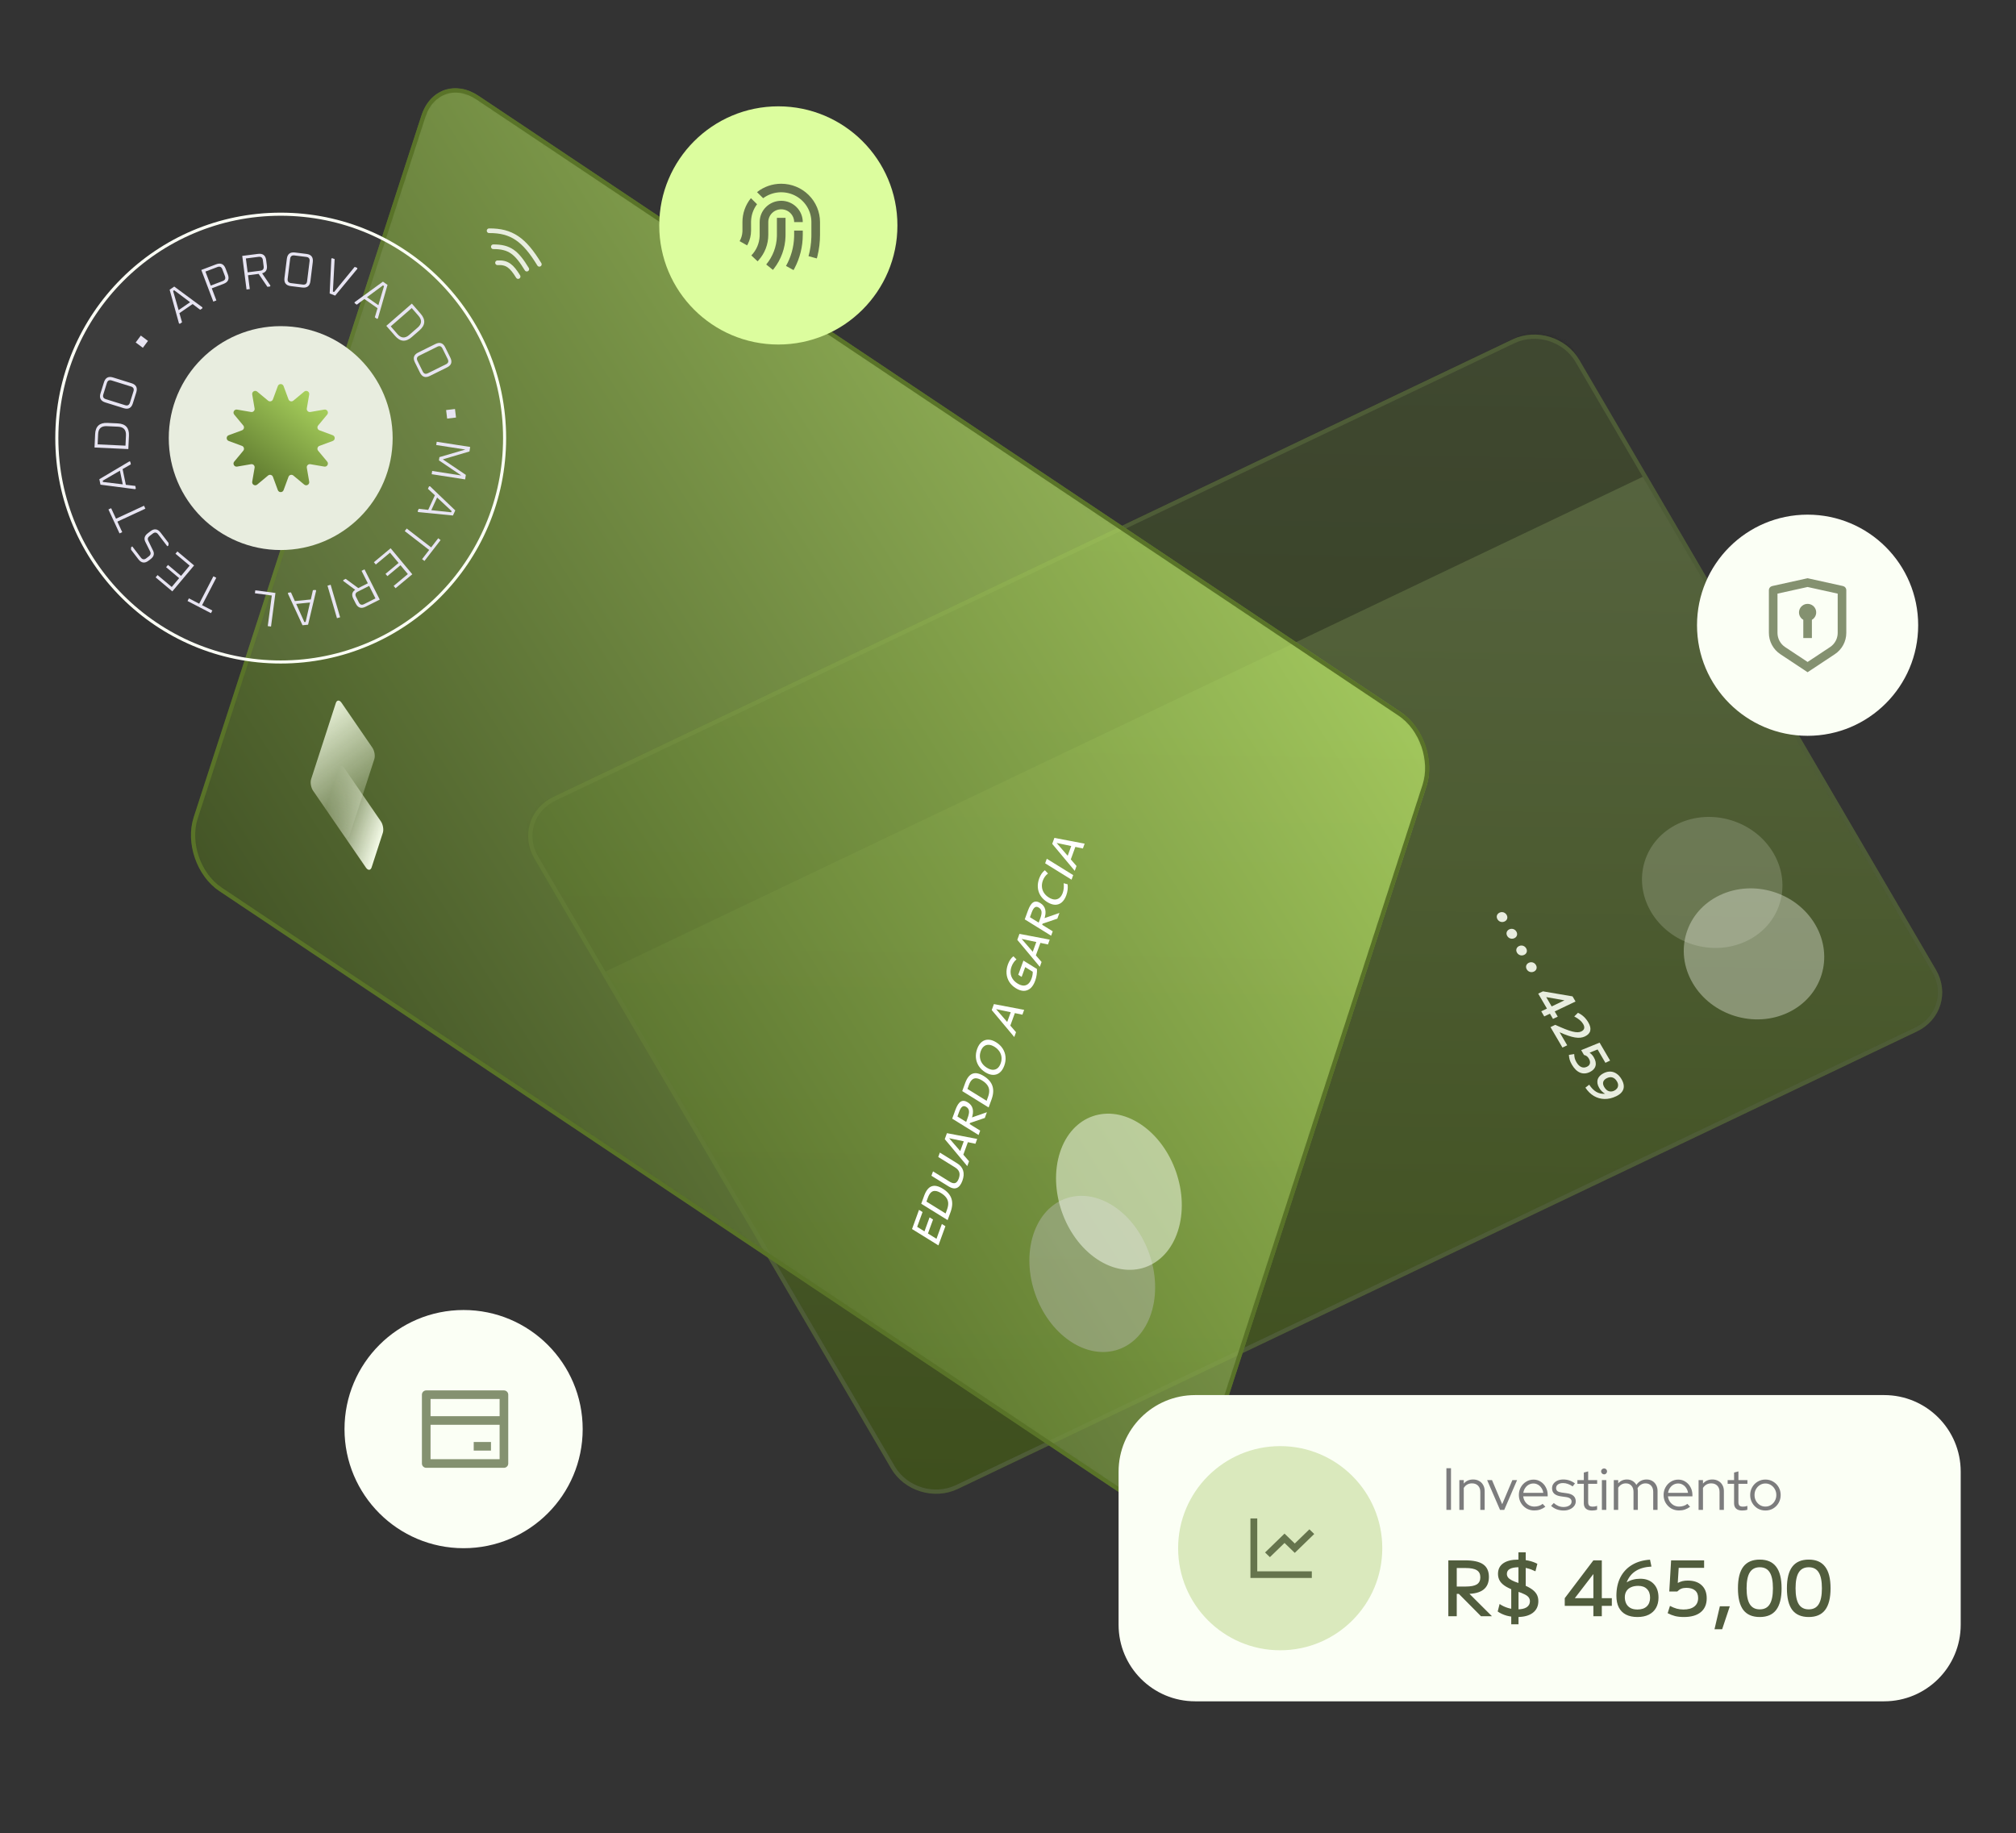 <svg width="474" height="431" viewBox="0 0 474 431" fill="none" xmlns="http://www.w3.org/2000/svg">
<rect x="0" y="0" width="474" height="431" fill="#333333" stroke="none"/>
<mask id="mask0_4_1324" style="mask-type:luminance" maskUnits="userSpaceOnUse" x="124" y="78" width="333" height="274">
<path d="M225.216 350.055L450.746 242.483C456.313 239.828 458.302 233.359 455.188 228.035L371.328 84.641C368.215 79.317 361.178 77.153 355.611 79.808L130.08 187.381C124.513 190.036 122.525 196.505 125.638 201.829L209.498 345.223C212.612 350.547 219.649 352.711 225.216 350.055Z" fill="white"/>
</mask>
<g mask="url(#mask0_4_1324)">
<path d="M225.216 350.055L450.746 242.483C456.313 239.828 458.302 233.359 455.188 228.035L371.328 84.641C368.215 79.317 361.178 77.153 355.611 79.808L130.08 187.381C124.513 190.036 122.525 196.505 125.638 201.829L209.498 345.223C212.612 350.547 219.649 352.711 225.216 350.055Z" fill="url(#paint0_linear_4_1324)"/>
<path d="M387.139 111.674L365.645 74.921L119.955 192.109L141.449 228.862L387.139 111.674Z" fill="#1A1C15" fill-opacity="0.4"/>
<path d="M352.082 216.134C351.966 215.935 351.908 215.732 351.908 215.527C351.912 215.328 351.968 215.145 352.077 214.978C352.192 214.808 352.351 214.675 352.552 214.579C352.76 214.479 352.972 214.436 353.185 214.449C353.406 214.459 353.605 214.52 353.783 214.633C353.971 214.749 354.123 214.906 354.24 215.105C354.356 215.304 354.412 215.504 354.408 215.703C354.411 215.899 354.355 216.082 354.24 216.252C354.131 216.419 353.976 216.55 353.774 216.646C353.566 216.746 353.352 216.79 353.131 216.781C352.917 216.768 352.718 216.706 352.534 216.597C352.349 216.488 352.199 216.333 352.082 216.134ZM354.379 220.062C354.263 219.862 354.205 219.66 354.205 219.454C354.209 219.255 354.265 219.072 354.374 218.905C354.489 218.735 354.647 218.602 354.849 218.506C355.057 218.407 355.268 218.364 355.482 218.377C355.703 218.386 355.902 218.448 356.08 218.56C356.268 218.676 356.42 218.834 356.536 219.033C356.653 219.232 356.709 219.431 356.705 219.63C356.708 219.826 356.652 220.009 356.537 220.179C356.428 220.346 356.273 220.478 356.071 220.574C355.863 220.673 355.648 220.718 355.428 220.708C355.214 220.695 355.015 220.634 354.831 220.525C354.646 220.415 354.496 220.261 354.379 220.062ZM356.676 223.989C356.56 223.79 356.502 223.588 356.502 223.382C356.506 223.183 356.562 223 356.671 222.833C356.786 222.663 356.944 222.53 357.146 222.434C357.354 222.334 357.565 222.291 357.779 222.304C358 222.314 358.199 222.375 358.377 222.488C358.565 222.604 358.717 222.761 358.833 222.96C358.95 223.16 359.006 223.359 359.002 223.558C359.005 223.754 358.949 223.937 358.834 224.107C358.725 224.274 358.57 224.405 358.368 224.501C358.16 224.601 357.945 224.646 357.725 224.636C357.511 224.623 357.312 224.561 357.128 224.452C356.943 224.343 356.793 224.188 356.676 223.989ZM358.973 227.917C358.857 227.718 358.799 227.515 358.799 227.31C358.803 227.11 358.859 226.927 358.967 226.761C359.083 226.59 359.241 226.457 359.443 226.361C359.651 226.262 359.862 226.219 360.076 226.232C360.297 226.242 360.496 226.303 360.673 226.415C360.861 226.531 361.014 226.689 361.13 226.888C361.247 227.087 361.303 227.286 361.299 227.485C361.302 227.681 361.246 227.864 361.13 228.034C361.022 228.201 360.867 228.333 360.665 228.429C360.457 228.528 360.242 228.573 360.022 228.563C359.808 228.55 359.609 228.489 359.424 228.38C359.24 228.27 359.09 228.116 358.973 227.917ZM362.376 237.769L363.717 237.13L361.659 233.611L362.778 233.077L369.734 234.259L370.439 235.464L365.54 237.801L366.256 239.025L365.137 239.559L364.421 238.335L363.081 238.974L362.376 237.769ZM363.552 234.446L364.827 236.625L367.81 235.202L367.799 235.183L363.573 234.437L363.552 234.446ZM365.669 240.952C366.559 241.358 367.334 241.691 367.993 241.952C368.653 242.213 369.22 242.403 369.693 242.522C370.167 242.641 370.571 242.699 370.904 242.696C371.244 242.69 371.532 242.631 371.767 242.519C372.547 242.147 372.698 241.553 372.22 240.737C371.841 240.088 371.146 239.503 370.137 238.982L371.012 238.12C372.026 238.59 372.837 239.345 373.446 240.387C373.882 241.132 374.032 241.784 373.894 242.343C373.764 242.898 373.345 243.344 372.64 243.681C372.324 243.831 371.973 243.929 371.587 243.974C371.207 244.015 370.779 243.997 370.304 243.919C369.829 243.842 369.296 243.702 368.705 243.499C368.117 243.302 367.456 243.038 366.72 242.707L366.7 242.717L368.482 245.763L367.363 246.296L364.55 241.486L365.669 240.952ZM369.583 250.312C369.346 249.907 369.172 249.522 369.061 249.155C368.96 248.792 368.898 248.415 368.876 248.023L370.124 247.822C370.141 248.217 370.187 248.561 370.263 248.853C370.35 249.149 370.478 249.441 370.647 249.73C370.978 250.296 371.353 250.672 371.771 250.859C372.2 251.048 372.647 251.033 373.11 250.812C373.514 250.619 373.75 250.355 373.819 250.017C373.899 249.684 373.811 249.298 373.555 248.861C373.416 248.623 373.259 248.443 373.085 248.321C372.917 248.196 372.697 248.099 372.425 248.031L371.766 246.904L376.094 245.135L378.564 249.357L377.465 249.881L375.627 246.739L373.751 247.498L373.762 247.517C373.969 247.665 374.145 247.819 374.291 247.98C374.447 248.144 374.59 248.339 374.722 248.564C375.162 249.315 375.299 249.998 375.133 250.611C374.968 251.225 374.518 251.706 373.786 252.055C372.98 252.44 372.213 252.481 371.486 252.178C370.77 251.879 370.135 251.257 369.583 250.312ZM381.25 253.73C381.588 254.308 381.766 254.848 381.784 255.349C381.802 255.85 381.661 256.299 381.361 256.697C381.065 257.102 380.607 257.451 379.989 257.746C379.062 258.189 378.151 258.401 377.255 258.384C376.371 258.371 375.544 258.14 374.776 257.693C374.007 257.246 373.335 256.589 372.759 255.721L373.653 255.023C374.166 255.798 374.723 256.362 375.326 256.716C375.935 257.066 376.611 257.216 377.355 257.166L377.354 257.142C377.077 256.978 376.825 256.781 376.597 256.553C376.373 256.331 376.17 256.066 375.99 255.758C375.573 255.044 375.462 254.378 375.659 253.758C375.859 253.145 376.345 252.654 377.118 252.286C377.655 252.029 378.178 251.916 378.685 251.945C379.192 251.974 379.663 252.14 380.097 252.443C380.539 252.742 380.923 253.171 381.25 253.73ZM380.171 254.244C379.893 253.769 379.548 253.465 379.135 253.333C378.733 253.204 378.301 253.25 377.837 253.471C377.373 253.692 377.08 253.984 376.957 254.347C376.844 254.713 376.92 255.121 377.183 255.571C377.371 255.892 377.586 256.143 377.829 256.323C378.078 256.5 378.346 256.598 378.633 256.618C378.93 256.64 379.226 256.581 379.522 256.44C379.784 256.315 379.999 256.147 380.167 255.935C380.34 255.73 380.432 255.484 380.446 255.198C380.469 254.916 380.378 254.598 380.171 254.244Z" fill="#E8EDDF"/>
<path opacity="0.2" d="M388.163 214.345C392.615 221.956 402.676 225.049 410.635 221.253C418.593 217.457 421.437 208.209 416.985 200.597C412.534 192.985 402.473 189.892 394.514 193.689C386.555 197.485 383.712 206.733 388.163 214.345Z" fill="#E8EDDF"/>
<path opacity="0.4" d="M397.988 231.142C402.439 238.753 412.5 241.847 420.459 238.05C428.417 234.254 431.261 225.006 426.809 217.394C422.358 209.783 412.297 206.689 404.338 210.486C396.379 214.282 393.536 223.53 397.988 231.142Z" fill="#E8EDDF"/>
</g>
<path d="M224.963 349.624L450.494 242.051C455.812 239.515 457.711 233.336 454.737 228.25L370.877 84.856C367.903 79.77 361.181 77.704 355.863 80.24L130.333 187.813C125.015 190.349 123.115 196.528 126.09 201.613L209.95 345.008C212.924 350.094 219.646 352.16 224.963 349.624Z" stroke="#4E5C37"/>
<mask id="mask1_4_1324" style="mask-type:luminance" maskUnits="userSpaceOnUse" x="44" y="20" width="293" height="337">
<path d="M329.269 167.376L112.411 22.476C107.058 18.899 101.108 20.964 99.121 27.087L45.598 192.01C43.611 198.133 46.339 205.996 51.692 209.573L268.55 354.473C273.903 358.049 279.853 355.985 281.84 349.861L335.363 184.939C337.35 178.816 334.622 170.952 329.269 167.376Z" fill="white"/>
</mask>
<g mask="url(#mask1_4_1324)">
<path d="M329.269 167.376L112.411 22.476C107.058 18.899 101.108 20.964 99.121 27.087L45.598 192.01C43.611 198.133 46.339 205.996 51.692 209.573L268.55 354.473C273.903 358.049 279.853 355.985 281.84 349.861L335.363 184.939C337.35 178.816 334.622 170.952 329.269 167.376Z" fill="url(#paint1_linear_4_1324)" fill-opacity="0.75"/>
<path d="M114.998 54.25C120.287 54.21 123.25 56.293 126.81 62.143M115.986 58.018C119.786 57.996 121.451 59.314 123.861 63.279M116.976 61.783C119.238 61.647 120.305 62.566 121.822 65.022" stroke="#E8EDDF" stroke-width="1.093" stroke-linecap="round" stroke-linejoin="round"/>
<path d="M270.667 308.772C273.508 300.018 269.607 288.775 261.954 283.662C254.302 278.548 245.794 281.5 242.953 290.255C240.112 299.009 244.013 310.251 251.666 315.365C259.319 320.478 267.826 317.527 270.667 308.772Z" fill="#C0C0C0" fill-opacity="0.4"/>
<path d="M276.936 289.453C279.777 280.699 275.876 269.456 268.223 264.343C260.571 259.23 252.063 262.181 249.222 270.936C246.381 279.69 250.282 290.932 257.935 296.046C265.588 301.159 274.095 298.208 276.936 289.453Z" fill="#FBFFF5" fill-opacity="0.5"/>
<path d="M79.622 180.683L76.995 188.778C76.746 189.544 76.951 190.755 77.451 191.485L86.025 203.973C86.525 204.702 87.133 204.673 87.381 203.908L90.008 195.813C90.257 195.047 90.052 193.836 89.551 193.106L80.978 180.618C80.477 179.889 79.87 179.918 79.622 180.683Z" fill="url(#paint2_linear_4_1324)"/>
<path d="M78.956 165.306L73.151 183.193C72.903 183.959 73.108 185.17 73.608 185.9L80.846 196.442C81.347 197.172 81.954 197.142 82.202 196.377L88.007 178.49C88.256 177.725 88.051 176.513 87.55 175.783L80.313 165.241C79.812 164.511 79.205 164.541 78.956 165.306Z" fill="url(#paint3_linear_4_1324)"/>
</g>
<path d="M329.115 167.852L112.257 22.952C107.134 19.529 101.439 21.504 99.537 27.365L46.014 192.287C44.112 198.148 46.723 205.674 51.846 209.097L268.705 353.997C273.828 357.42 279.523 355.444 281.425 349.584L334.948 184.661C336.85 178.801 334.238 171.275 329.115 167.852Z" stroke="#597328"/>
<path d="M183 81C198.464 81 211 68.464 211 53C211 37.536 198.464 25 183 25C167.536 25 155 37.536 155 53C155 68.464 167.536 81 183 81Z" fill="#DCFD9E"/>
<path d="M188.746 54.219V55.22C188.746 57.995 188.074 60.675 186.806 63.08L186.576 63.5L184.806 62.525C185.981 60.441 186.64 58.107 186.713 55.677L186.72 55.22V54.219H188.746ZM182.666 51.214H184.693V55.22L184.688 55.6C184.611 58.342 183.657 60.99 181.961 63.162L181.727 63.452L180.156 62.186C181.703 60.319 182.583 57.999 182.66 55.587L182.666 55.22V51.214ZM183.68 47.207C185.024 47.207 186.312 47.735 187.262 48.674C188.213 49.613 188.746 50.887 188.746 52.215H186.72C186.72 51.418 186.4 50.654 185.829 50.09C185.259 49.527 184.486 49.21 183.68 49.21C182.873 49.21 182.1 49.527 181.53 50.09C180.96 50.654 180.64 51.418 180.64 52.215V55.22C180.64 57.459 179.809 59.572 178.338 61.207L178.124 61.438L176.656 60.055C177.842 58.829 178.535 57.218 178.607 55.524L178.613 55.22V52.215C178.613 50.887 179.147 49.613 180.097 48.674C181.047 47.735 182.336 47.207 183.68 47.207ZM183.68 43.2C186.099 43.2 188.418 44.15 190.129 45.841C191.839 47.531 192.8 49.824 192.8 52.215V55.22C192.8 56.921 192.595 58.596 192.195 60.219L192.054 60.759L190.098 60.232C190.496 58.792 190.719 57.305 190.765 55.789L190.773 55.22V52.215C190.773 50.914 190.407 49.638 189.715 48.531C189.023 47.424 188.034 46.529 186.857 45.946C185.679 45.363 184.362 45.116 183.05 45.231C181.739 45.347 180.486 45.821 179.432 46.6L177.988 45.172C179.603 43.893 181.611 43.197 183.68 43.2ZM176.554 46.589L177.999 48.016C177.13 49.161 176.638 50.543 176.59 51.974L176.586 52.215L176.59 54.219C176.59 55.34 176.323 56.425 175.818 57.401L175.66 57.691L173.9 56.698C174.285 56.032 174.51 55.288 174.555 54.511L174.564 54.219V52.215C174.558 50.17 175.26 48.185 176.554 46.589Z" fill="#65744D"/>
<path d="M425 173C439.359 173 451 161.359 451 147C451 132.641 439.359 121 425 121C410.641 121 399 132.641 399 147C399 161.359 410.641 173 425 173Z" fill="#FBFFF5"/>
<path d="M425 135.95L433.308 137.784C433.533 137.834 433.734 137.958 433.877 138.136C434.021 138.315 434.1 138.536 434.1 138.765V148.797C434.1 149.79 433.853 150.766 433.382 151.641C432.911 152.516 432.229 153.262 431.398 153.812L425 158.05L418.602 153.812C417.771 153.262 417.089 152.516 416.618 151.642C416.147 150.767 415.9 149.79 415.9 148.798V138.765C415.9 138.536 415.978 138.315 416.122 138.136C416.266 137.958 416.467 137.834 416.692 137.784L425 135.95ZM425 138.009L417.922 139.571V148.797C417.922 149.459 418.087 150.11 418.401 150.693C418.715 151.276 419.169 151.774 419.723 152.14L425 155.636L430.277 152.14C430.831 151.774 431.285 151.277 431.599 150.694C431.913 150.111 432.078 149.46 432.078 148.798V139.571L425 138.009ZM425 141.977C425.445 141.977 425.878 142.123 426.231 142.392C426.585 142.661 426.839 143.039 426.954 143.466C427.069 143.893 427.04 144.346 426.869 144.755C426.699 145.164 426.398 145.505 426.012 145.726L426.011 150.014H423.989V145.726C423.603 145.505 423.302 145.164 423.132 144.755C422.961 144.347 422.931 143.894 423.047 143.467C423.162 143.039 423.416 142.662 423.769 142.393C424.122 142.123 424.555 141.977 425 141.977Z" fill="#849170"/>
<path d="M109 364C124.464 364 137 351.464 137 336C137 320.536 124.464 308 109 308C93.536 308 81 320.536 81 336C81 351.464 93.536 364 109 364Z" fill="#FBFFF5"/>
<path d="M100.215 326.9H118.485C118.754 326.9 119.012 327.006 119.202 327.196C119.393 327.386 119.5 327.643 119.5 327.911V344.089C119.5 344.357 119.393 344.614 119.202 344.804C119.012 344.993 118.754 345.1 118.485 345.1H100.215C99.945 345.1 99.687 344.993 99.497 344.804C99.307 344.614 99.2 344.357 99.2 344.089V327.911C99.2 327.643 99.307 327.386 99.497 327.196C99.687 327.006 99.945 326.9 100.215 326.9ZM117.47 334.989H101.23V343.078H117.47V334.989ZM117.47 332.967V328.922H101.23V332.967H117.47ZM111.38 339.033H115.44V341.055H111.38V339.033Z" fill="#849170"/>
<path d="M66 156C95.271 156 119 132.271 119 103C119 73.729 95.271 50 66 50C36.729 50 13 73.729 13 103C13 132.271 36.729 156 66 156Z" fill="#E8EDDF" fill-opacity="0.05"/>
<path d="M66 155.64C95.072 155.64 118.64 132.072 118.64 103C118.64 73.928 95.072 50.361 66 50.361C36.928 50.361 13.361 73.928 13.361 103C13.361 132.072 36.928 155.64 66 155.64Z" stroke="#FBFFF5" stroke-width="0.721"/>
<path d="M66 129.32C80.536 129.32 92.32 117.536 92.32 103C92.32 88.464 80.536 76.68 66 76.68C51.464 76.68 39.68 88.464 39.68 103C39.68 117.536 51.464 129.32 66 129.32Z" fill="#E8EDDF"/>
<path d="M65.324 90.77C65.556 90.142 66.445 90.142 66.677 90.77L67.831 93.895C68.003 94.361 68.585 94.517 68.968 94.199L71.529 92.071C72.044 91.642 72.814 92.087 72.701 92.747L72.138 96.03C72.054 96.52 72.48 96.946 72.971 96.862L76.253 96.299C76.913 96.186 77.358 96.956 76.93 97.471L74.801 100.033C74.483 100.415 74.639 100.997 75.106 101.17L78.23 102.324C78.858 102.556 78.858 103.445 78.23 103.677L75.106 104.831C74.639 105.003 74.483 105.585 74.801 105.968L76.93 108.529C77.358 109.044 76.913 109.814 76.253 109.701L72.971 109.138C72.48 109.054 72.054 109.48 72.138 109.971L72.701 113.253C72.814 113.914 72.044 114.358 71.529 113.93L68.968 111.801C68.585 111.483 68.003 111.639 67.831 112.106L66.677 115.23C66.445 115.858 65.556 115.858 65.324 115.23L64.17 112.106C63.997 111.639 63.415 111.483 63.032 111.801L60.471 113.93C59.956 114.358 59.186 113.914 59.3 113.253L59.862 109.971C59.946 109.48 59.52 109.054 59.03 109.138L55.747 109.701C55.087 109.814 54.642 109.044 55.071 108.529L57.199 105.968C57.517 105.585 57.361 105.003 56.895 104.831L53.77 103.677C53.142 103.445 53.142 102.556 53.77 102.324L56.895 101.17C57.361 100.997 57.517 100.415 57.199 100.033L55.071 97.471C54.642 96.956 55.087 96.186 55.747 96.299L59.03 96.862C59.52 96.946 59.946 96.52 59.862 96.03L59.3 92.747C59.186 92.087 59.956 91.642 60.471 92.071L63.032 94.199C63.415 94.517 63.997 94.361 64.17 93.895L65.324 90.77Z" fill="url(#paint4_linear_4_1324)"/>
<path d="M102.679 103.863L110.546 105.085L110.381 106.145L104.115 107.998L109.526 111.651L109.362 112.712L101.495 111.49L101.614 110.727L108.465 111.79L103.202 108.241L103.321 107.477L109.412 105.691L102.56 104.627L102.679 103.863Z" fill="#E7E4F2"/>
<path d="M101.095 114.319L107.043 120.004L106.495 121.2L98.311 120.391L98.191 120.209L98.455 119.633L100.678 119.878L102.251 116.448L100.615 114.924L100.874 114.358L101.095 114.319ZM102.774 116.968L101.409 119.946L106.067 120.445L106.192 120.172L102.774 116.968Z" fill="#E7E4F2"/>
<path d="M103.036 126.548L103.593 126.978L99.796 131.889L99.24 131.459L100.905 129.305L95.163 124.866L95.629 124.264L101.371 128.702L103.036 126.548Z" fill="#E7E4F2"/>
<path d="M91.844 128.903L96.939 135.02L93.002 138.298L92.552 137.758L95.894 134.974L94.159 132.891L91.083 135.453L90.64 134.921L93.716 132.359L91.7 129.939L88.358 132.722L87.907 132.182L91.844 128.903Z" fill="#E7E4F2"/>
<path d="M85.699 133.862L89.284 140.97L85.946 142.653C84.923 143.169 84.153 142.916 83.637 141.892L83.071 140.77C82.617 139.87 82.764 139.171 83.512 138.673L80.709 136.598L80.713 136.376L81.279 136.091L84.238 138.268L86.484 137.136L85.009 134.21L85.699 133.862ZM86.796 137.754L84.107 139.11C83.571 139.38 83.44 139.786 83.714 140.329L84.379 141.647C84.649 142.183 85.052 142.316 85.588 142.046L88.276 140.69L86.796 137.754Z" fill="#E7E4F2"/>
<path d="M77.743 137.484L79.97 145.127L79.228 145.344L77.001 137.701L77.743 137.484Z" fill="#E7E4F2"/>
<path d="M74.332 138.868L72.436 146.875L71.127 147.006L67.686 139.537L67.782 139.342L68.414 139.278L69.326 141.32L73.08 140.942L73.568 138.76L74.188 138.697L74.332 138.868ZM72.897 141.657L69.637 141.985L71.562 146.255L71.861 146.225L72.897 141.657Z" fill="#E7E4F2"/>
<path d="M64.76 139.414L63.721 147.306L62.954 147.205L63.902 140.01L59.933 139.487L60.025 138.79L64.76 139.414Z" fill="#E7E4F2"/>
<path d="M49.928 143.538L49.604 144.163L44.093 141.306L44.417 140.681L46.835 141.934L50.174 135.491L50.85 135.842L47.511 142.285L49.928 143.538Z" fill="#E7E4F2"/>
<path d="M45.635 132.942L40.518 139.04L36.594 135.747L37.046 135.208L40.378 138.004L42.121 135.927L39.054 133.353L39.499 132.823L42.566 135.397L44.591 132.984L41.259 130.188L41.711 129.649L45.635 132.942Z" fill="#E7E4F2"/>
<path d="M39.624 128.221L39.34 128.438L37.177 125.619C36.812 125.143 36.391 125.088 35.915 125.453L35.146 126.043C34.75 126.347 34.651 126.704 34.849 127.115L35.982 129.444C36.36 130.202 36.173 130.868 35.422 131.444L34.946 131.809C34.037 132.507 33.234 132.401 32.536 131.492L30.808 129.24L30.816 128.682L31.1 128.464L33.115 131.091C33.485 131.573 33.908 131.632 34.384 131.266L35.016 130.782C35.419 130.473 35.521 130.113 35.323 129.703L34.164 127.378C33.797 126.622 33.986 125.959 34.731 125.387L35.353 124.91C36.263 124.212 37.066 124.318 37.764 125.227L39.625 127.653L39.624 128.221Z" fill="#E7E4F2"/>
<path d="M28.739 125.114L28.1 125.41L25.492 119.777L26.131 119.481L27.275 121.952L33.86 118.903L34.18 119.594L27.595 122.643L28.739 125.114Z" fill="#E7E4F2"/>
<path d="M31.781 115.014L23.622 113.955L23.356 112.667L30.43 108.472L30.634 108.547L30.762 109.169L28.826 110.288L29.589 113.982L31.81 114.242L31.936 114.852L31.781 115.014ZM28.86 113.874L28.197 110.665L24.148 113.021L24.209 113.315L28.86 113.874Z" fill="#E7E4F2"/>
<path d="M30.172 105.583L22.22 105.214L22.366 102.068C22.451 100.224 23.42 99.345 25.271 99.43L27.669 99.542C29.52 99.627 30.403 100.592 30.318 102.436L30.172 105.583ZM29.505 104.778L29.617 102.358C29.677 101.059 29.058 100.38 27.76 100.32L25.109 100.197C23.81 100.137 23.131 100.756 23.071 102.054L22.959 104.475L29.505 104.778Z" fill="#E7E4F2"/>
<path d="M29.08 95.968L24.763 94.621C23.669 94.279 23.293 93.562 23.634 92.468L24.442 89.88C24.783 88.786 25.501 88.409 26.595 88.751L30.912 90.098C32.006 90.439 32.383 91.157 32.041 92.251L31.233 94.839C30.892 95.933 30.174 96.31 29.08 95.968ZM29.421 95.265C29.994 95.443 30.37 95.243 30.551 94.663L31.383 91.997C31.562 91.425 31.365 91.049 30.792 90.87L26.255 89.454C25.682 89.275 25.306 89.472 25.127 90.045L24.296 92.71C24.115 93.29 24.311 93.67 24.883 93.849L29.421 95.265Z" fill="#E7E4F2"/>
<path d="M33.589 81.772L31.904 80.518L33.11 78.898L34.794 80.152L33.589 81.772Z" fill="#E7E4F2"/>
<path d="M42.081 76.047L39.883 68.118L40.966 67.372L47.582 72.257L47.592 72.474L47.069 72.834L45.285 71.485L42.179 73.626L42.804 75.773L42.291 76.127L42.081 76.047ZM41.995 72.912L44.693 71.053L40.947 68.239L40.7 68.409L41.995 72.912Z" fill="#E7E4F2"/>
<path d="M50.152 70.912L47.328 63.469L50.823 62.142C51.894 61.736 52.633 62.068 53.04 63.14L53.568 64.531C53.972 65.595 53.638 66.331 52.567 66.737L49.794 67.79L50.875 70.637L50.152 70.912ZM49.549 67.142L52.364 66.074C52.925 65.861 53.098 65.471 52.882 64.903L52.276 63.306C52.063 62.745 51.676 62.571 51.116 62.784L48.3 63.852L49.549 67.142Z" fill="#E7E4F2"/>
<path d="M57.964 68.063L56.955 60.166L60.663 59.692C61.799 59.547 62.441 60.043 62.586 61.179L62.745 62.427C62.873 63.426 62.501 64.036 61.63 64.256L63.581 67.147L63.503 67.355L62.874 67.435L60.81 64.396L58.315 64.715L58.731 67.965L57.964 68.063ZM58.228 64.028L61.215 63.646C61.81 63.57 62.069 63.231 61.992 62.628L61.804 61.163C61.728 60.568 61.393 60.308 60.798 60.385L57.811 60.766L58.228 64.028Z" fill="#E7E4F2"/>
<path d="M66.882 65.349L67.438 60.861C67.579 59.723 68.218 59.225 69.356 59.366L72.046 59.699C73.184 59.84 73.682 60.48 73.541 61.617L72.984 66.105C72.844 67.243 72.204 67.741 71.067 67.6L68.376 67.266C67.239 67.125 66.741 66.486 66.882 65.349ZM67.635 65.558C67.561 66.154 67.826 66.489 68.428 66.564L71.199 66.907C71.795 66.981 72.129 66.72 72.203 66.125L72.788 61.407C72.862 60.812 72.601 60.477 72.005 60.404L69.235 60.06C68.632 59.985 68.293 60.246 68.219 60.841L67.635 65.558Z" fill="#E7E4F2"/>
<path d="M77.904 60.816L78.089 60.69L78.68 60.92L78.27 68.545L78.55 68.654L83.391 62.748L83.983 62.978L84.024 63.192L78.801 69.506L77.51 69.005L77.904 60.816Z" fill="#E7E4F2"/>
<path d="M83.374 71.053L90.035 66.224L91.112 66.978L88.847 74.883L88.646 74.969L88.126 74.605L88.767 72.462L85.676 70.299L83.882 71.635L83.372 71.277L83.374 71.053ZM86.281 69.877L88.966 71.756L90.293 67.263L90.047 67.091L86.281 69.877Z" fill="#E7E4F2"/>
<path d="M90.83 76.61L96.834 71.383L98.902 73.759C100.114 75.151 100.021 76.456 98.623 77.673L96.813 79.249C95.415 80.466 94.11 80.378 92.898 78.986L90.83 76.61ZM91.868 76.731L93.459 78.559C94.313 79.539 95.23 79.602 96.21 78.749L98.211 77.007C99.192 76.153 99.255 75.236 98.402 74.256L96.811 72.428L91.868 76.731Z" fill="#E7E4F2"/>
<path d="M98.322 82.883L102.375 80.876C103.402 80.368 104.17 80.627 104.678 81.654L105.881 84.084C106.39 85.111 106.131 85.879 105.104 86.387L101.05 88.394C100.023 88.903 99.255 88.643 98.747 87.616L97.544 85.186C97.036 84.159 97.295 83.391 98.322 82.883ZM98.562 83.627C98.024 83.893 97.89 84.298 98.159 84.843L99.398 87.345C99.664 87.883 100.066 88.019 100.604 87.752L104.864 85.644C105.402 85.377 105.537 84.975 105.271 84.438L104.032 81.936C103.763 81.391 103.359 81.252 102.822 81.518L98.562 83.627Z" fill="#E7E4F2"/>
<path d="M104.892 96.412L106.977 96.161L107.217 98.166L105.132 98.416L104.892 96.412Z" fill="#E7E4F2"/>
<path d="M443 328H281C271.059 328 263 336.059 263 346V382C263 391.941 271.059 400 281 400H443C452.941 400 461 391.941 461 382V346C461 336.059 452.941 328 443 328Z" fill="#FBFFF5"/>
<path d="M340.53 380V366.86H344.49C346.422 366.86 347.832 367.172 348.72 367.796C349.62 368.42 350.07 369.41 350.07 370.766C350.07 372.098 349.638 373.094 348.774 373.754C347.922 374.414 346.62 374.744 344.868 374.744H341.52V373.016H344.58C345.804 373.016 346.686 372.848 347.226 372.512C347.778 372.164 348.054 371.606 348.054 370.838C348.054 370.07 347.778 369.518 347.226 369.182C346.686 368.834 345.804 368.66 344.58 368.66H342.51V380H340.53ZM348.216 380L342.258 373.988H344.76L350.79 380H348.216ZM356.744 380.18C355.856 380.18 355.016 380.072 354.224 379.856C353.432 379.628 352.736 379.304 352.136 378.884L352.586 377.12C353.186 377.528 353.846 377.84 354.566 378.056C355.286 378.272 356.012 378.38 356.744 378.38C357.704 378.38 358.436 378.218 358.94 377.894C359.456 377.558 359.714 377.09 359.714 376.49C359.714 376.142 359.618 375.836 359.426 375.572C359.234 375.308 358.916 375.068 358.472 374.852C358.04 374.624 357.458 374.396 356.726 374.168C355.646 373.808 354.77 373.43 354.098 373.034C353.438 372.638 352.958 372.2 352.658 371.72C352.358 371.228 352.208 370.67 352.208 370.046C352.208 368.954 352.622 368.12 353.45 367.544C354.278 366.968 355.466 366.68 357.014 366.68C357.854 366.68 358.652 366.764 359.408 366.932C360.164 367.1 360.848 367.346 361.46 367.67L361.01 369.434C360.326 369.098 359.678 368.858 359.066 368.714C358.466 368.558 357.812 368.48 357.104 368.48C356.168 368.48 355.466 368.612 354.998 368.876C354.53 369.128 354.296 369.518 354.296 370.046C354.296 370.346 354.386 370.622 354.566 370.874C354.758 371.114 355.058 371.342 355.466 371.558C355.874 371.774 356.42 371.99 357.104 372.206C358.22 372.59 359.114 372.986 359.786 373.394C360.458 373.802 360.944 374.252 361.244 374.744C361.544 375.224 361.694 375.788 361.694 376.436C361.694 377.624 361.256 378.548 360.38 379.208C359.516 379.856 358.304 380.18 356.744 380.18ZM355.322 381.89V379.19H357.032V381.89H355.322ZM355.322 379.19V373.25H357.032V379.19H355.322ZM357.014 373.25V367.67H358.724V373.25H357.014ZM357.014 367.67V364.97H358.724V367.67H357.014ZM374.635 380V377.552H367.903V375.752L374.635 366.86H376.615V375.752H378.973V377.552H376.615V380H374.635ZM370.297 375.752H374.635V370.118H374.599L370.297 375.716V375.752ZM384.996 380.18C383.928 380.18 383.022 379.988 382.278 379.604C381.546 379.22 380.988 378.656 380.604 377.912C380.232 377.168 380.046 376.256 380.046 375.176C380.046 373.52 380.358 372.08 380.982 370.856C381.618 369.62 382.524 368.648 383.7 367.94C384.888 367.22 386.304 366.806 387.948 366.698L388.29 368.318C386.778 368.402 385.542 368.75 384.582 369.362C383.622 369.974 382.92 370.85 382.476 371.99L382.512 372.008C382.944 371.732 383.424 371.528 383.952 371.396C384.48 371.252 385.044 371.18 385.644 371.18C386.976 371.18 388.026 371.576 388.794 372.368C389.562 373.148 389.946 374.228 389.946 375.608C389.946 376.556 389.748 377.372 389.352 378.056C388.956 378.74 388.386 379.268 387.642 379.64C386.91 380 386.028 380.18 384.996 380.18ZM384.996 378.416C385.944 378.416 386.676 378.17 387.192 377.678C387.708 377.186 387.966 376.502 387.966 375.626C387.966 374.75 387.72 374.072 387.228 373.592C386.748 373.1 386.064 372.854 385.176 372.854C384.516 372.854 383.952 372.962 383.484 373.178C383.016 373.382 382.656 373.688 382.404 374.096C382.152 374.492 382.026 374.978 382.026 375.554C382.026 376.034 382.122 376.496 382.314 376.94C382.506 377.372 382.818 377.726 383.25 378.002C383.694 378.278 384.276 378.416 384.996 378.416ZM395.898 380.18C395.142 380.18 394.464 380.108 393.864 379.964C393.264 379.808 392.676 379.58 392.1 379.28L392.64 377.57C393.228 377.87 393.762 378.086 394.242 378.218C394.734 378.35 395.256 378.416 395.808 378.416C396.912 378.416 397.764 378.182 398.364 377.714C398.964 377.246 399.264 376.58 399.264 375.716C399.264 374.936 399.024 374.342 398.544 373.934C398.064 373.526 397.38 373.322 396.492 373.322C396.024 373.322 395.628 373.388 395.304 373.52C394.98 373.652 394.662 373.874 394.35 374.186H392.478L392.91 366.86H400.668V368.624H394.692L394.476 372.152H394.512C394.884 371.96 395.25 371.822 395.61 371.738C395.97 371.654 396.372 371.612 396.816 371.612C398.22 371.612 399.312 371.978 400.092 372.71C400.884 373.442 401.28 374.462 401.28 375.77C401.28 377.186 400.812 378.278 399.876 379.046C398.952 379.802 397.626 380.18 395.898 380.18ZM403.11 383.06L404.37 377.66H406.71L404.91 383.06H403.11ZM413.754 380.18C412.026 380.18 410.736 379.628 409.884 378.524C409.044 377.408 408.624 375.71 408.624 373.43C408.624 371.15 409.044 369.458 409.884 368.354C410.736 367.238 412.026 366.68 413.754 366.68C415.482 366.68 416.766 367.238 417.606 368.354C418.458 369.458 418.884 371.15 418.884 373.43C418.884 375.71 418.458 377.408 417.606 378.524C416.766 379.628 415.482 380.18 413.754 380.18ZM413.754 378.38C414.822 378.38 415.602 377.978 416.094 377.174C416.598 376.37 416.85 375.122 416.85 373.43C416.85 371.726 416.598 370.478 416.094 369.686C415.602 368.882 414.822 368.48 413.754 368.48C412.698 368.48 411.918 368.882 411.414 369.686C410.91 370.478 410.658 371.726 410.658 373.43C410.658 375.122 410.91 376.37 411.414 377.174C411.918 377.978 412.698 378.38 413.754 378.38ZM425.268 380.18C423.54 380.18 422.25 379.628 421.398 378.524C420.558 377.408 420.138 375.71 420.138 373.43C420.138 371.15 420.558 369.458 421.398 368.354C422.25 367.238 423.54 366.68 425.268 366.68C426.996 366.68 428.28 367.238 429.12 368.354C429.972 369.458 430.398 371.15 430.398 373.43C430.398 375.71 429.972 377.408 429.12 378.524C428.28 379.628 426.996 380.18 425.268 380.18ZM425.268 378.38C426.336 378.38 427.116 377.978 427.608 377.174C428.112 376.37 428.364 375.122 428.364 373.43C428.364 371.726 428.112 370.478 427.608 369.686C427.116 368.882 426.336 368.48 425.268 368.48C424.212 368.48 423.432 368.882 422.928 369.686C422.424 370.478 422.172 371.726 422.172 373.43C422.172 375.122 422.424 376.37 422.928 377.174C423.432 377.978 424.212 378.38 425.268 378.38Z" fill="#515D3D"/>
<path d="M340.078 355V345.2H341.156V355H340.078ZM343.122 355V347.986H344.158V348.812C344.709 348.168 345.446 347.846 346.37 347.846C346.902 347.846 347.369 347.963 347.77 348.196C348.181 348.42 348.498 348.737 348.722 349.148C348.956 349.549 349.072 350.021 349.072 350.562V355H348.05V350.772C348.05 350.147 347.873 349.657 347.518 349.302C347.173 348.938 346.697 348.756 346.09 348.756C345.67 348.756 345.297 348.849 344.97 349.036C344.644 349.223 344.373 349.489 344.158 349.834V355H343.122ZM352.69 355L349.652 347.986H350.8L353.194 353.656L355.588 347.986H356.694L353.67 355H352.69ZM360.727 355.126C360.055 355.126 359.443 354.967 358.893 354.65C358.351 354.323 357.917 353.885 357.591 353.334C357.273 352.783 357.115 352.167 357.115 351.486C357.115 350.814 357.269 350.207 357.577 349.666C357.885 349.115 358.3 348.681 358.823 348.364C359.345 348.037 359.929 347.874 360.573 347.874C361.198 347.874 361.758 348.037 362.253 348.364C362.757 348.681 363.153 349.115 363.443 349.666C363.741 350.207 363.891 350.814 363.891 351.486V351.808H358.137C358.193 352.265 358.337 352.676 358.571 353.04C358.813 353.404 359.126 353.693 359.509 353.908C359.891 354.113 360.311 354.216 360.769 354.216C361.133 354.216 361.487 354.16 361.833 354.048C362.178 353.936 362.467 353.777 362.701 353.572L363.345 354.258C362.953 354.547 362.542 354.767 362.113 354.916C361.693 355.056 361.231 355.126 360.727 355.126ZM358.165 350.982H362.855C362.799 350.562 362.659 350.189 362.435 349.862C362.22 349.526 361.949 349.265 361.623 349.078C361.296 348.882 360.937 348.784 360.545 348.784C360.143 348.784 359.775 348.877 359.439 349.064C359.103 349.251 358.823 349.512 358.599 349.848C358.375 350.175 358.23 350.553 358.165 350.982ZM367.647 355.14C367.069 355.14 366.523 355.047 366.009 354.86C365.505 354.664 365.067 354.393 364.693 354.048L365.323 353.376C365.65 353.675 366.009 353.908 366.401 354.076C366.793 354.235 367.195 354.314 367.605 354.314C368.165 354.314 368.623 354.197 368.977 353.964C369.332 353.731 369.509 353.427 369.509 353.054C369.509 352.746 369.402 352.508 369.187 352.34C368.982 352.163 368.655 352.041 368.207 351.976L366.989 351.808C366.289 351.705 365.767 351.495 365.421 351.178C365.085 350.861 364.917 350.431 364.917 349.89C364.917 349.498 365.029 349.148 365.253 348.84C365.477 348.532 365.785 348.289 366.177 348.112C366.579 347.935 367.036 347.846 367.549 347.846C368.063 347.846 368.543 347.921 368.991 348.07C369.439 348.219 369.878 348.453 370.307 348.77L369.761 349.47C369.369 349.199 368.987 349.003 368.613 348.882C368.249 348.751 367.876 348.686 367.493 348.686C367.008 348.686 366.616 348.793 366.317 349.008C366.019 349.223 365.869 349.503 365.869 349.848C365.869 350.165 365.972 350.408 366.177 350.576C366.383 350.735 366.714 350.847 367.171 350.912L368.389 351.08C369.089 351.173 369.612 351.379 369.957 351.696C370.312 352.013 370.489 352.447 370.489 352.998C370.489 353.399 370.363 353.763 370.111 354.09C369.859 354.417 369.519 354.673 369.089 354.86C368.669 355.047 368.189 355.14 367.647 355.14ZM374.277 355.14C373.67 355.14 373.203 354.995 372.877 354.706C372.55 354.417 372.387 353.997 372.387 353.446V348.868H370.875V347.986H372.387V346.208L373.409 345.942V347.986H375.523V348.868H373.409V353.18C373.409 353.553 373.493 353.824 373.661 353.992C373.829 354.151 374.104 354.23 374.487 354.23C374.683 354.23 374.855 354.216 375.005 354.188C375.163 354.16 375.331 354.113 375.509 354.048V354.958C375.331 355.023 375.131 355.07 374.907 355.098C374.692 355.126 374.482 355.14 374.277 355.14ZM376.632 355V347.986H377.668V355H376.632ZM377.15 346.642C376.963 346.642 376.8 346.572 376.66 346.432C376.52 346.292 376.45 346.129 376.45 345.942C376.45 345.746 376.52 345.583 376.66 345.452C376.8 345.312 376.963 345.242 377.15 345.242C377.346 345.242 377.509 345.312 377.64 345.452C377.78 345.583 377.85 345.746 377.85 345.942C377.85 346.129 377.78 346.292 377.64 346.432C377.509 346.572 377.346 346.642 377.15 346.642ZM379.435 355V347.986H380.471V348.756C381.003 348.149 381.689 347.846 382.529 347.846C383.023 347.846 383.462 347.963 383.845 348.196C384.227 348.42 384.526 348.728 384.741 349.12C385.03 348.691 385.375 348.373 385.777 348.168C386.178 347.953 386.635 347.846 387.149 347.846C387.662 347.846 388.11 347.963 388.493 348.196C388.875 348.42 389.174 348.737 389.389 349.148C389.613 349.549 389.725 350.021 389.725 350.562V355H388.703V350.772C388.703 350.147 388.539 349.657 388.213 349.302C387.886 348.938 387.443 348.756 386.883 348.756C386.5 348.756 386.15 348.854 385.833 349.05C385.515 349.237 385.245 349.521 385.021 349.904C385.039 350.007 385.053 350.114 385.063 350.226C385.081 350.329 385.091 350.441 385.091 350.562V355H384.069V350.772C384.069 350.147 383.905 349.657 383.579 349.302C383.252 348.938 382.813 348.756 382.263 348.756C381.889 348.756 381.549 348.845 381.241 349.022C380.942 349.19 380.685 349.442 380.471 349.778V355H379.435ZM394.756 355.126C394.084 355.126 393.473 354.967 392.922 354.65C392.381 354.323 391.947 353.885 391.62 353.334C391.303 352.783 391.144 352.167 391.144 351.486C391.144 350.814 391.298 350.207 391.606 349.666C391.914 349.115 392.329 348.681 392.852 348.364C393.375 348.037 393.958 347.874 394.602 347.874C395.227 347.874 395.787 348.037 396.282 348.364C396.786 348.681 397.183 349.115 397.472 349.666C397.771 350.207 397.92 350.814 397.92 351.486V351.808H392.166C392.222 352.265 392.367 352.676 392.6 353.04C392.843 353.404 393.155 353.693 393.538 353.908C393.921 354.113 394.341 354.216 394.798 354.216C395.162 354.216 395.517 354.16 395.862 354.048C396.207 353.936 396.497 353.777 396.73 353.572L397.374 354.258C396.982 354.547 396.571 354.767 396.142 354.916C395.722 355.056 395.26 355.126 394.756 355.126ZM392.194 350.982H396.884C396.828 350.562 396.688 350.189 396.464 349.862C396.249 349.526 395.979 349.265 395.652 349.078C395.325 348.882 394.966 348.784 394.574 348.784C394.173 348.784 393.804 348.877 393.468 349.064C393.132 349.251 392.852 349.512 392.628 349.848C392.404 350.175 392.259 350.553 392.194 350.982ZM399.368 355V347.986H400.404V348.812C400.955 348.168 401.692 347.846 402.616 347.846C403.148 347.846 403.615 347.963 404.016 348.196C404.427 348.42 404.744 348.737 404.968 349.148C405.202 349.549 405.318 350.021 405.318 350.562V355H404.296V350.772C404.296 350.147 404.119 349.657 403.764 349.302C403.419 348.938 402.943 348.756 402.336 348.756C401.916 348.756 401.543 348.849 401.216 349.036C400.89 349.223 400.619 349.489 400.404 349.834V355H399.368ZM409.605 355.14C408.998 355.14 408.532 354.995 408.205 354.706C407.878 354.417 407.715 353.997 407.715 353.446V348.868H406.203V347.986H407.715V346.208L408.737 345.942V347.986H410.851V348.868H408.737V353.18C408.737 353.553 408.821 353.824 408.989 353.992C409.157 354.151 409.432 354.23 409.815 354.23C410.011 354.23 410.184 354.216 410.333 354.188C410.492 354.16 410.66 354.113 410.837 354.048V354.958C410.66 355.023 410.459 355.07 410.235 355.098C410.02 355.126 409.81 355.14 409.605 355.14ZM415.085 355.14C414.423 355.14 413.816 354.981 413.265 354.664C412.724 354.337 412.295 353.899 411.977 353.348C411.66 352.797 411.501 352.181 411.501 351.5C411.501 350.819 411.66 350.203 411.977 349.652C412.295 349.101 412.724 348.667 413.265 348.35C413.816 348.023 414.423 347.86 415.085 347.86C415.757 347.86 416.364 348.023 416.905 348.35C417.447 348.667 417.876 349.101 418.193 349.652C418.511 350.203 418.669 350.819 418.669 351.5C418.669 352.181 418.511 352.797 418.193 353.348C417.876 353.899 417.447 354.337 416.905 354.664C416.364 354.981 415.757 355.14 415.085 355.14ZM415.085 354.216C415.561 354.216 415.991 354.095 416.373 353.852C416.765 353.609 417.073 353.283 417.297 352.872C417.531 352.461 417.647 352.004 417.647 351.5C417.647 350.987 417.531 350.529 417.297 350.128C417.073 349.717 416.765 349.391 416.373 349.148C415.991 348.905 415.561 348.784 415.085 348.784C414.609 348.784 414.175 348.905 413.783 349.148C413.401 349.391 413.093 349.717 412.859 350.128C412.635 350.529 412.523 350.987 412.523 351.5C412.523 352.004 412.635 352.461 412.859 352.872C413.093 353.283 413.401 353.609 413.783 353.852C414.175 354.095 414.609 354.216 415.085 354.216Z" fill="#7C7C7D"/>
<path d="M301 388C314.255 388 325 377.255 325 364C325 350.745 314.255 340 301 340C287.745 340 277 350.745 277 364C277 377.255 287.745 388 301 388Z" fill="#A9C96B" fill-opacity="0.4"/>
<path d="M295.604 357V369.444H308.433V371H294V357H295.604ZM307.866 359.561L309 360.661L304.424 365.1L302.018 362.767L298.576 366.105L297.442 365.006L302.018 360.567L304.424 362.899L307.866 359.561Z" fill="#65744D"/>
<path d="M220.642 292.806L214.436 288.962L216.078 284.451L216.911 284.967L215.645 288.444L217.363 289.508L218.56 286.219L219.376 286.725L218.179 290.014L220.185 291.256L221.45 287.779L222.284 288.296L220.642 292.806ZM222.806 286.86L216.6 283.015L217.284 281.136C217.725 279.927 218.306 279.189 219.028 278.922C219.752 278.649 220.639 278.838 221.687 279.487C222.735 280.137 223.408 280.914 223.703 281.819C224.001 282.717 223.93 283.771 223.49 284.98L222.806 286.86ZM222.664 284.388C222.872 283.818 222.964 283.307 222.941 282.855C222.914 282.393 222.765 281.974 222.492 281.598C222.221 281.215 221.825 280.863 221.304 280.54C220.777 280.213 220.317 280.036 219.925 280.008C219.529 279.97 219.188 280.085 218.903 280.353C218.614 280.612 218.366 281.027 218.159 281.597L217.827 282.508L222.332 285.299L222.664 284.388ZM226.277 277.609C225.953 278.499 225.52 279.06 224.977 279.291C224.429 279.52 223.795 279.411 223.075 278.965L218.995 276.437L219.371 275.404L223.281 277.826C223.814 278.156 224.251 278.262 224.593 278.144C224.935 278.025 225.213 277.672 225.427 277.083C225.641 276.494 225.676 275.989 225.53 275.569C225.384 275.148 225.045 274.773 224.513 274.443L220.602 272.021L220.978 270.987L225.059 273.515C225.779 273.961 226.244 274.533 226.455 275.232C226.662 275.921 226.603 276.713 226.277 277.609ZM227.426 274.166L222.13 267.822L222.64 266.422L229.752 267.776L229.338 268.913L223.186 267.612L223.179 267.631L227.84 273.029L227.426 274.166ZM226.343 271.905L225.493 271.379L226.878 267.573L227.728 268.1L226.343 271.905ZM230.087 266.854L223.882 263.01L224.634 260.943C225.001 259.934 225.417 259.289 225.88 259.008C226.346 258.721 226.899 258.776 227.539 259.172C228.168 259.562 228.557 260.079 228.704 260.723C228.854 261.361 228.762 262.137 228.429 263.052L227.793 264.8L226.977 264.294L227.559 262.697C227.791 262.058 227.879 261.548 227.823 261.168C227.764 260.778 227.553 260.471 227.19 260.246C226.827 260.021 226.514 260.004 226.251 260.194C225.984 260.374 225.734 260.783 225.501 261.422L225.108 262.503L230.464 265.821L230.087 266.854ZM231.548 262.842L227.576 264.193L228.052 262.887L232.037 261.498L231.548 262.842ZM232.446 260.376L226.24 256.531L226.924 254.652C227.364 253.443 227.945 252.705 228.667 252.438C229.391 252.166 230.278 252.354 231.326 253.003C232.375 253.653 233.047 254.43 233.343 255.335C233.641 256.233 233.57 257.287 233.13 258.496L232.446 260.376ZM232.303 257.904C232.511 257.334 232.603 256.823 232.58 256.371C232.554 255.909 232.404 255.49 232.131 255.114C231.861 254.732 231.465 254.379 230.943 254.056C230.416 253.729 229.956 253.552 229.564 253.524C229.168 253.486 228.827 253.601 228.542 253.87C228.253 254.128 228.005 254.543 227.798 255.113L227.466 256.024L231.972 258.815L232.303 257.904ZM236.124 250.554C235.864 251.268 235.507 251.811 235.053 252.182C234.6 252.547 234.084 252.726 233.503 252.719C232.916 252.709 232.3 252.504 231.654 252.103C231.002 251.7 230.491 251.206 230.12 250.623C229.748 250.04 229.528 249.405 229.459 248.717C229.392 248.023 229.489 247.319 229.749 246.605C230.011 245.884 230.368 245.342 230.82 244.977C231.273 244.612 231.789 244.433 232.37 244.44C232.951 244.447 233.567 244.652 234.219 245.056C234.865 245.456 235.377 245.949 235.753 246.536C236.125 247.119 236.345 247.754 236.414 248.442C236.483 249.13 236.387 249.834 236.124 250.554ZM235.274 250.028C235.459 249.52 235.525 249.024 235.473 248.538C235.414 248.049 235.248 247.601 234.973 247.192C234.694 246.774 234.314 246.416 233.833 246.117C233.351 245.819 232.901 245.663 232.482 245.649C232.06 245.626 231.688 245.741 231.367 245.995C231.039 246.245 230.783 246.624 230.599 247.131C230.414 247.639 230.351 248.137 230.409 248.626C230.461 249.111 230.627 249.563 230.905 249.981C231.18 250.39 231.559 250.743 232.04 251.041C232.522 251.34 232.974 251.501 233.396 251.524C233.815 251.538 234.188 251.42 234.515 251.169C234.836 250.916 235.09 250.535 235.274 250.028ZM238.472 243.818L233.176 237.475L233.686 236.074L240.798 237.429L240.384 238.566L234.232 237.265L234.225 237.284L238.886 242.681L238.472 243.818ZM237.388 241.558L236.538 241.031L237.923 237.226L238.773 237.752L237.388 241.558ZM243.384 230.609C243.103 231.38 242.734 231.965 242.276 232.364C241.821 232.757 241.3 232.957 240.714 232.963C240.131 232.962 239.508 232.757 238.845 232.346C238.182 231.935 237.666 231.435 237.297 230.846C236.928 230.256 236.715 229.61 236.659 228.907C236.602 228.204 236.712 227.474 236.988 226.716C237.138 226.302 237.324 225.934 237.546 225.611C237.762 225.284 238.006 225.024 238.278 224.832L238.996 225.576C238.751 225.754 238.53 225.99 238.333 226.282C238.13 226.572 237.965 226.891 237.838 227.242C237.644 227.775 237.571 228.29 237.619 228.788C237.663 229.276 237.824 229.733 238.1 230.157C238.373 230.572 238.756 230.932 239.249 231.237C239.742 231.543 240.2 231.704 240.625 231.721C241.046 231.728 241.42 231.596 241.749 231.323C242.071 231.047 242.333 230.634 242.534 230.082C242.641 229.788 242.72 229.484 242.772 229.17C242.818 228.853 242.83 228.554 242.808 228.271L243.081 228.636L241.049 227.378L240.211 229.68L239.412 229.185L240.626 225.849L243.806 227.819C243.838 228.245 243.816 228.708 243.739 229.205C243.664 229.696 243.546 230.164 243.384 230.609ZM244.481 227.31L239.185 220.966L239.694 219.566L246.806 220.92L246.392 222.057L240.24 220.756L240.233 220.775L244.894 226.173L244.481 227.31ZM243.397 225.049L242.547 224.522L243.932 220.717L244.782 221.243L243.397 225.049ZM247.142 219.998L240.936 216.154L241.688 214.087C242.056 213.078 242.471 212.433 242.934 212.152C243.4 211.865 243.953 211.92 244.593 212.316C245.222 212.706 245.611 213.223 245.758 213.867C245.908 214.505 245.817 215.281 245.484 216.196L244.848 217.944L244.031 217.438L244.613 215.841C244.845 215.202 244.934 214.692 244.878 214.312C244.818 213.922 244.607 213.615 244.244 213.39C243.882 213.165 243.568 213.148 243.305 213.338C243.038 213.518 242.788 213.927 242.556 214.566L242.162 215.647L247.518 218.965L247.142 219.998ZM248.602 215.986L244.631 217.337L245.106 216.031L249.091 214.642L248.602 215.986ZM250.707 210.488C250.438 211.227 250.078 211.787 249.627 212.168C249.178 212.542 248.663 212.726 248.082 212.719C247.504 212.706 246.883 212.495 246.22 212.084C245.557 211.673 245.039 211.179 244.665 210.602C244.294 210.019 244.078 209.383 244.016 208.692C243.958 207.995 244.063 207.277 244.332 206.538C244.639 205.692 245.083 205.046 245.663 204.599L246.403 205.369C245.844 205.798 245.442 206.351 245.195 207.027C245.006 207.547 244.936 208.056 244.983 208.554C245.031 209.052 245.193 209.513 245.47 209.938C245.742 210.352 246.122 210.711 246.61 211.013C247.091 211.311 247.545 211.469 247.969 211.486C248.395 211.497 248.772 211.369 249.098 211.103C249.424 210.837 249.682 210.444 249.871 209.924C250.11 209.266 250.184 208.509 250.093 207.654L251.018 207.917C251.119 208.785 251.015 209.642 250.707 210.488ZM251.939 206.819L245.733 202.974L246.123 201.903L252.329 205.747L251.939 206.819ZM252.694 204.744L247.398 198.4L247.907 197L255.019 198.354L254.606 199.491L248.453 198.19L248.447 198.209L253.108 203.607L252.694 204.744ZM251.61 202.484L250.76 201.957L252.145 198.151L252.995 198.678L251.61 202.484Z" fill="white"/>
<defs>
<linearGradient id="paint0_linear_4_1324" x1="246.754" y1="349.442" x2="251.713" y2="75.875" gradientUnits="userSpaceOnUse">
<stop stop-color="#3E4F1D"/>
<stop offset="1" stop-color="#596643"/>
</linearGradient>
<linearGradient id="paint1_linear_4_1324" x1="315.625" y1="147.689" x2="98.065" y2="286.076" gradientUnits="userSpaceOnUse">
<stop stop-color="#BBE768"/>
<stop offset="1" stop-color="#496022"/>
</linearGradient>
<linearGradient id="paint2_linear_4_1324" x1="78.308" y1="184.731" x2="92.147" y2="189.222" gradientUnits="userSpaceOnUse">
<stop stop-color="#F3FAE6" stop-opacity="0"/>
<stop offset="1" stop-color="#F3FAE6"/>
</linearGradient>
<linearGradient id="paint3_linear_4_1324" x1="77.313" y1="164.689" x2="95.411" y2="189.419" gradientUnits="userSpaceOnUse">
<stop stop-color="#ECF5DC"/>
<stop offset="1" stop-color="#ECF5DC" stop-opacity="0"/>
</linearGradient>
<linearGradient id="paint4_linear_4_1324" x1="76.948" y1="87.633" x2="53.948" y2="118.066" gradientUnits="userSpaceOnUse">
<stop stop-color="#BBE768"/>
<stop offset="1" stop-color="#496022"/>
</linearGradient>
</defs>
</svg>
